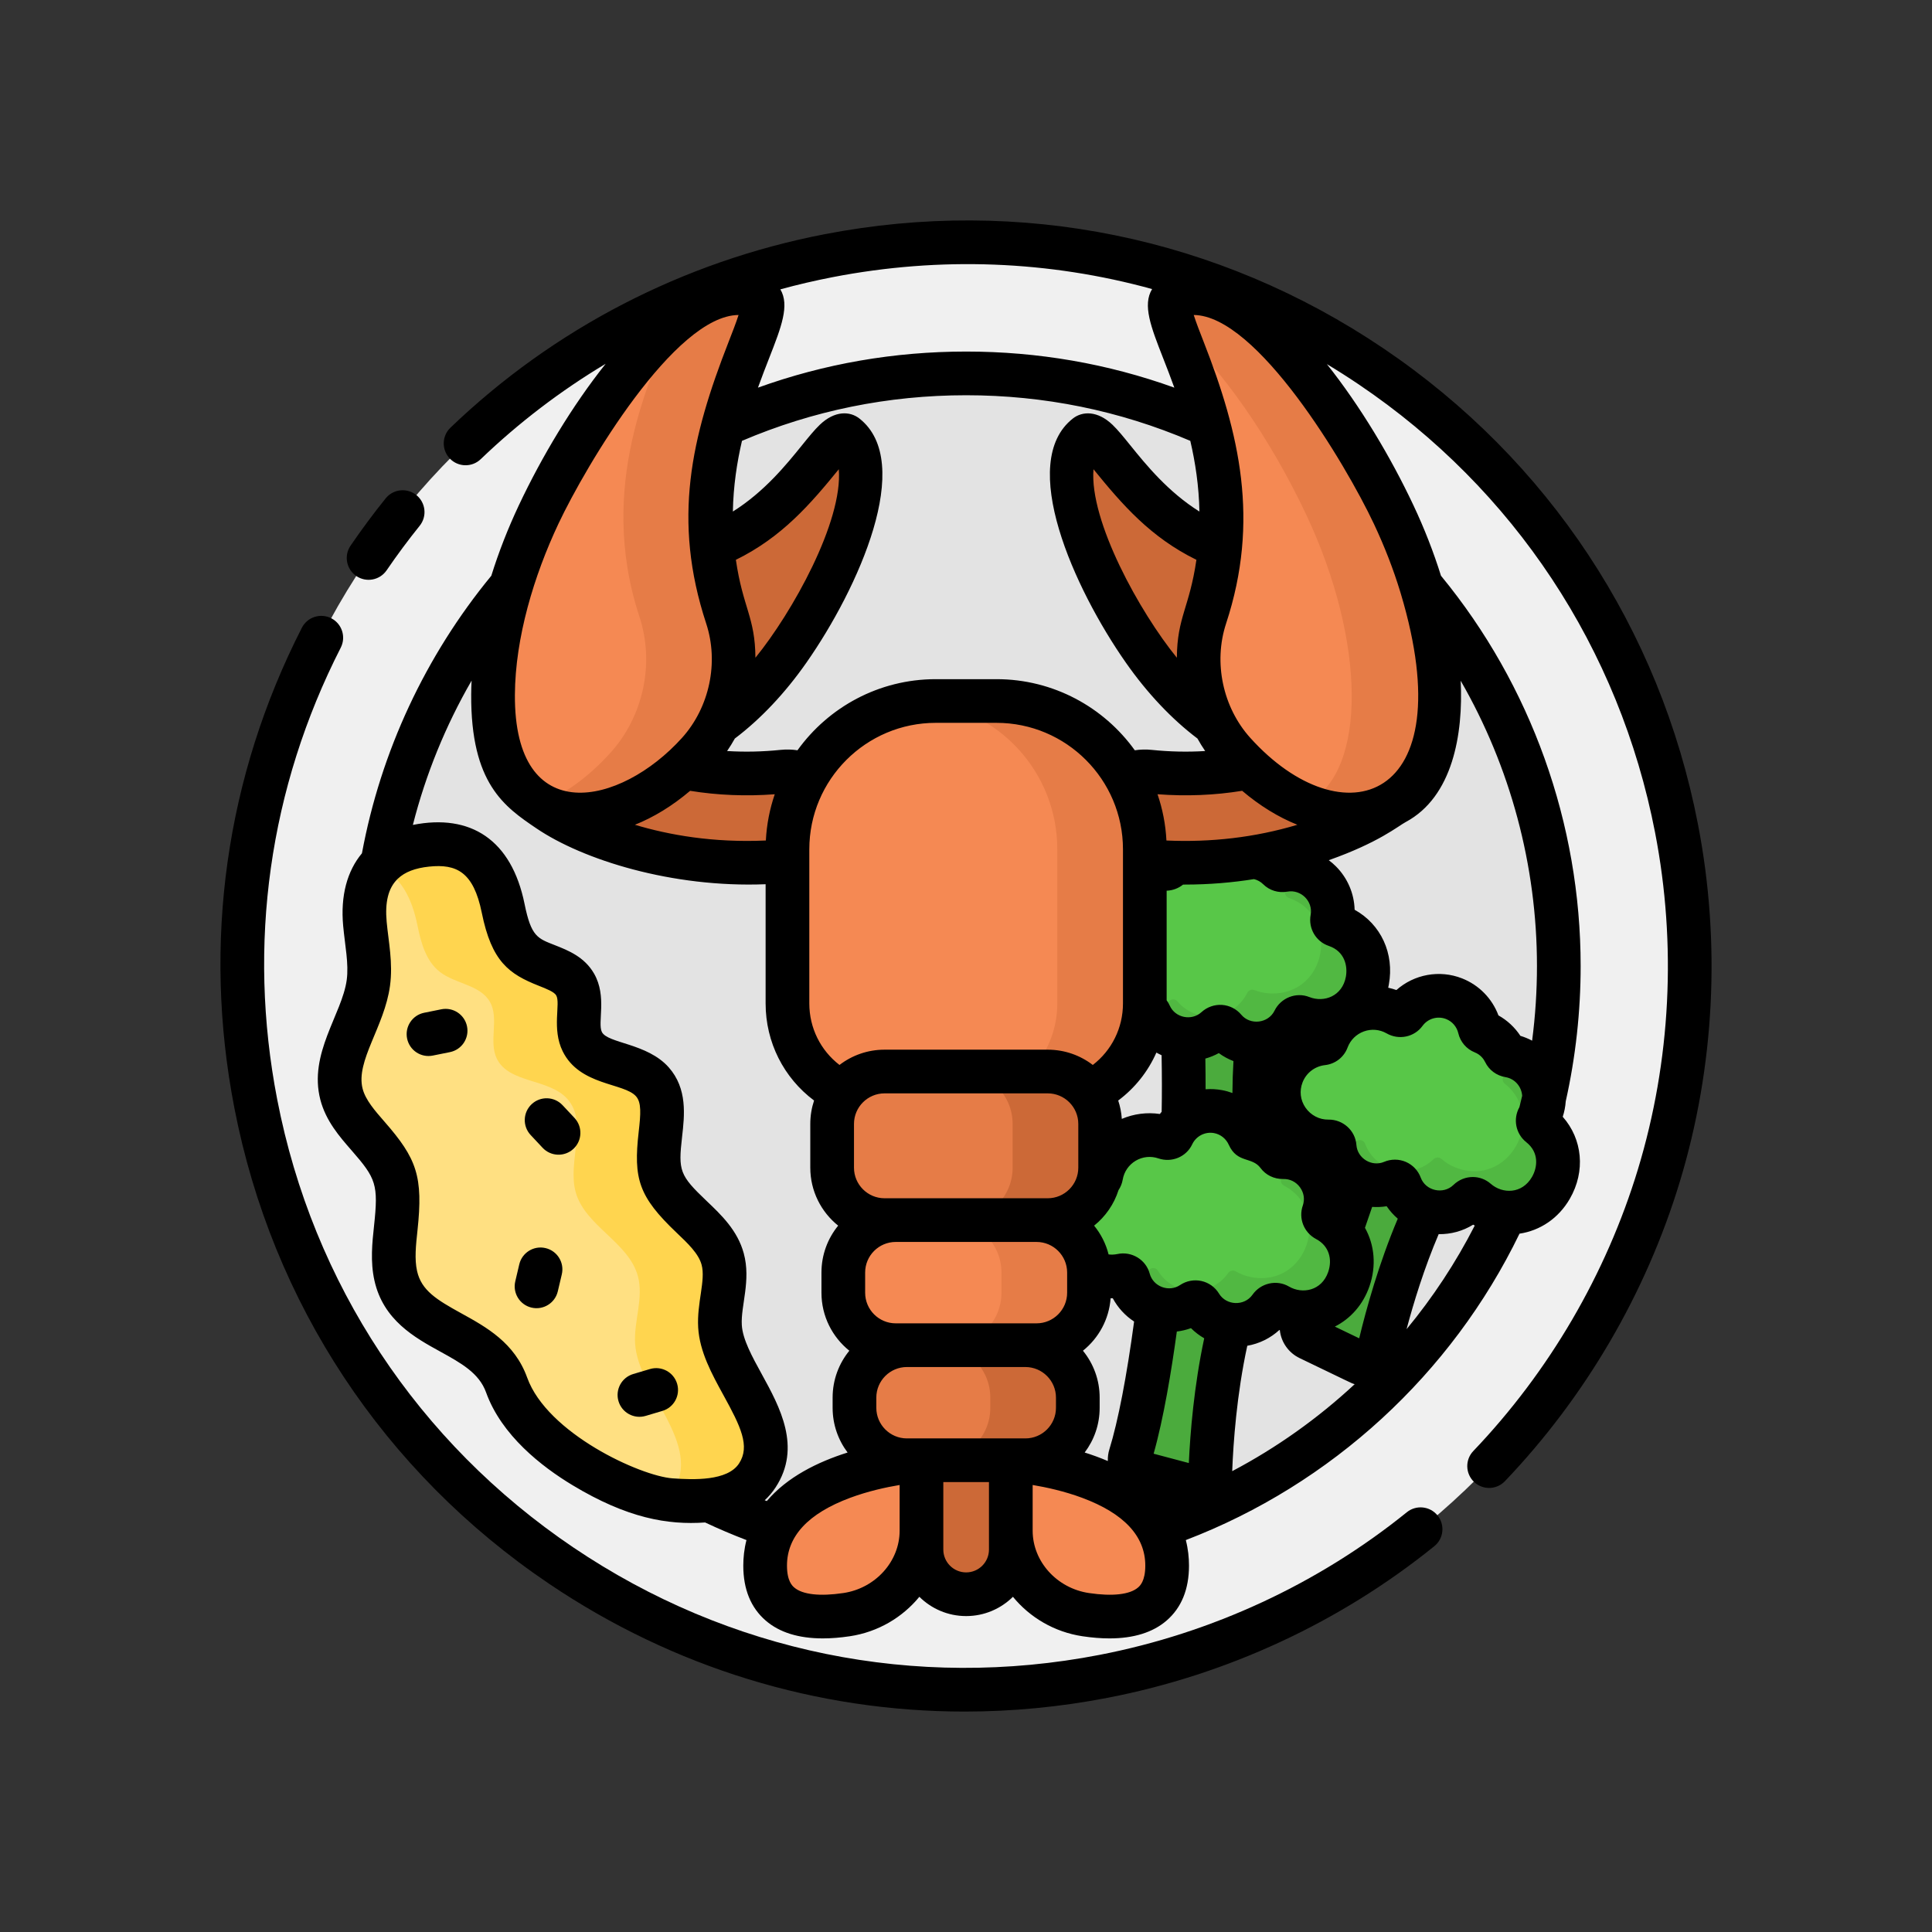 <svg viewBox="0 0 447 447" fill="none" xmlns="http://www.w3.org/2000/svg">
    <rect x="0" y="0" width="447" height="447" fill="#333333" stroke="none"/>
    <g clip-path="url(#clip0_22_1597)">
        <path d="M390.946 223.5C390.946 315.978 315.978 390.946 223.5 390.946C131.022 390.946 56.054 315.978 56.054 223.5C56.054 131.022 131.022 56.054 223.5 56.054C315.978 56.054 390.946 131.022 390.946 223.5Z" fill="#F0F0F0"/>
        <path d="M223.5 360.624C147.715 360.624 86.376 299.295 86.376 223.5C86.376 147.713 147.707 86.376 223.5 86.376C299.285 86.376 360.624 147.705 360.624 223.5C360.624 299.287 299.292 360.624 223.5 360.624Z" fill="#E3E3E3"/>
        <path d="M317.862 261.124C317.862 261.124 309.347 290.643 301.438 305.47C300.619 307.005 301.264 308.913 302.83 309.669L314.469 315.275C316.251 316.133 318.368 315.114 318.804 313.185C320.681 304.897 325.898 284.734 335.068 270.142L317.862 261.124Z" fill="#4BAB3D"/>
        <path d="M355.934 258.599C359.266 252.806 355.762 245.328 349.098 244.225C348.693 244.159 348.327 243.928 348.148 243.557C347.129 241.44 345.371 239.722 343.047 238.79C342.67 238.637 342.386 238.305 342.294 237.908C341.594 234.902 339.483 232.28 336.39 231.067C332.194 229.419 327.551 230.899 325.011 234.373C324.616 234.915 323.866 235.031 323.284 234.699C317.228 231.228 309.468 234.036 307.021 240.593C306.852 241.043 306.436 241.359 305.96 241.411C301.906 241.872 298.234 244.496 296.642 248.558C293.615 256.27 299.558 264.222 307.378 264.095C308.081 264.085 308.705 264.585 308.758 265.285C309.245 271.847 316.149 276.04 322.192 273.466C322.877 273.173 323.677 273.508 323.935 274.208C326.333 280.72 334.797 282.607 339.751 277.798C340.249 277.316 341.03 277.24 341.552 277.698C342.504 278.532 343.61 279.222 344.858 279.712C357.163 284.542 366.052 268.12 356.257 260.326C355.734 259.907 355.599 259.181 355.934 258.599Z" fill="#58C748"/>
        <path d="M356.257 260.326C355.734 259.907 355.599 259.181 355.934 258.599C359.263 252.811 355.768 245.339 349.114 244.23C349.116 245.841 348.716 247.484 347.84 249.01C347.505 249.592 347.64 250.319 348.164 250.737C357.955 258.531 349.069 274.953 336.764 270.12C335.516 269.633 334.411 268.941 333.458 268.109C332.937 267.651 332.155 267.728 331.657 268.209C326.704 273.018 318.239 271.128 315.838 264.616C315.583 263.919 314.783 263.585 314.096 263.877C312.172 264.695 310.161 264.824 308.297 264.414C308.555 264.624 308.731 264.927 308.758 265.285C309.242 271.85 316.146 276.04 322.19 273.466C322.877 273.173 323.674 273.51 323.932 274.208C326.333 280.72 334.798 282.607 339.751 277.801C340.249 277.316 341.028 277.243 341.552 277.698C342.504 278.533 343.61 279.222 344.855 279.712C357.163 284.542 366.052 268.12 356.257 260.326Z" fill="#51B842"/>
        <path d="M273.161 227.714C273.161 227.714 275.045 258.381 272.568 275C272.313 276.719 273.558 278.304 275.287 278.488L288.135 279.864C290.101 280.075 291.754 278.406 291.517 276.443C290.504 268.004 288.656 247.26 292.396 230.436L273.161 227.714Z" fill="#4BAB3D"/>
        <path d="M308.181 212.563C309.376 205.988 303.567 200.119 296.918 201.316C296.515 201.39 296.092 201.295 295.8 201.006C294.128 199.355 291.899 198.323 289.396 198.226C288.988 198.21 288.609 197.992 288.39 197.65C286.721 195.052 283.852 193.291 280.533 193.183C276.027 193.038 272.15 195.991 270.923 200.119C270.734 200.761 270.065 201.121 269.407 201.003C262.537 199.766 256.167 205.012 256.062 212.011C256.054 212.492 255.77 212.929 255.338 213.14C251.674 214.932 249.095 218.636 248.955 222.997C248.692 231.278 256.96 236.774 264.285 234.034C264.943 233.786 265.698 234.047 265.98 234.689C268.641 240.709 276.553 242.343 281.381 237.89C281.928 237.384 282.794 237.432 283.271 238.003C287.716 243.333 296.323 242.272 299.379 236.081C299.685 235.458 300.395 235.126 301.04 235.381C302.217 235.847 303.491 236.126 304.828 236.168C318.041 236.592 320.905 218.138 309.066 214.082C308.431 213.864 308.06 213.224 308.181 212.563Z" fill="#58C748"/>
        <path d="M309.066 214.083C308.431 213.864 308.06 213.224 308.181 212.564C309.374 205.994 303.575 200.127 296.934 201.314C297.479 202.833 297.653 204.515 297.339 206.247C297.218 206.907 297.59 207.547 298.224 207.763C310.063 211.822 307.199 230.273 293.986 229.852C292.646 229.807 291.375 229.528 290.198 229.065C289.554 228.809 288.843 229.141 288.538 229.762C285.482 235.953 276.875 237.016 272.429 231.686C271.952 231.112 271.086 231.065 270.539 231.57C269.002 232.992 267.149 233.787 265.254 234.024C265.57 234.137 265.835 234.363 265.98 234.69C268.641 240.709 276.553 242.344 281.381 237.89C281.928 237.385 282.794 237.432 283.271 238.003C287.716 243.333 296.323 242.273 299.379 236.082C299.685 235.461 300.395 235.126 301.04 235.382C302.217 235.848 303.491 236.127 304.828 236.169C318.041 236.59 320.905 218.139 309.066 214.083Z" fill="#51B842"/>
        <path d="M269.252 290.206C269.252 290.206 266.443 320.799 261.463 336.848C260.948 338.508 261.937 340.264 263.619 340.709L276.106 344.028C278.02 344.536 279.907 343.138 279.973 341.162C280.254 332.668 281.586 311.884 287.848 295.826L269.252 290.206Z" fill="#4BAB3D"/>
        <path d="M306.17 280.568C308.352 274.248 303.507 267.562 296.755 267.736C296.342 267.746 295.939 267.586 295.694 267.257C294.294 265.37 292.246 264.011 289.788 263.535C289.388 263.456 289.046 263.182 288.88 262.811C287.627 259.989 285.06 257.81 281.797 257.199C277.367 256.37 273.084 258.697 271.242 262.59C270.957 263.195 270.242 263.451 269.61 263.232C263.008 260.963 255.915 265.18 254.743 272.082C254.662 272.555 254.314 272.942 253.856 273.087C249.961 274.3 246.85 277.567 246.047 281.857C244.523 289.998 251.859 296.692 259.516 295.097C260.203 294.955 260.911 295.329 261.092 296.005C262.806 302.359 270.373 305.181 275.824 301.514C276.443 301.098 277.29 301.277 277.675 301.914C281.257 307.86 289.927 308.121 293.889 302.467C294.286 301.898 295.039 301.68 295.636 302.03C296.729 302.67 297.945 303.138 299.261 303.386C312.256 305.815 317.896 288.014 306.812 282.199C306.22 281.889 305.952 281.202 306.17 280.568Z" fill="#58C748"/>
        <path d="M306.812 282.199C306.22 281.888 305.952 281.201 306.17 280.567C308.352 274.253 303.512 267.572 296.768 267.735C297.074 269.317 296.992 271.004 296.416 272.671C296.197 273.305 296.466 273.992 297.06 274.303C308.142 280.117 302.501 297.918 289.506 295.489C288.19 295.241 286.974 294.773 285.882 294.133C285.284 293.783 284.531 294.001 284.134 294.57C280.173 300.224 271.502 299.961 267.923 294.017C267.538 293.38 266.688 293.201 266.072 293.617C264.335 294.783 262.382 295.289 260.474 295.236C260.768 295.394 260.997 295.66 261.09 296.005C262.803 302.359 270.373 305.178 275.824 301.514C276.44 301.098 277.29 301.277 277.675 301.914C281.257 307.857 289.925 308.12 293.886 302.466C294.283 301.898 295.036 301.679 295.634 302.03C296.726 302.669 297.942 303.138 299.261 303.385C312.256 305.815 317.896 288.013 306.812 282.199Z" fill="#51B842"/>
        <path d="M195.678 100.784C191.496 98.931 181.944 125.2 154.743 129.037C147.173 130.106 140.869 135.799 138.356 143.364C134.128 156.075 136.905 166.745 143.286 171.741C151.919 178.498 169.433 168.948 182.405 150.41C195.378 131.875 204.312 107.541 195.678 100.784Z" fill="#CC6937"/>
        <path d="M251.322 100.784C255.504 98.931 265.054 125.2 292.257 129.037C299.827 130.106 306.131 135.799 308.644 143.364C312.872 156.075 310.095 166.745 303.714 171.741C295.081 178.498 277.567 168.948 264.596 150.41C251.622 131.872 242.688 107.541 251.322 100.784Z" fill="#CC6937"/>
        <path d="M192.375 190.398C191.67 194.925 187.99 198.586 183.215 199.079C149.511 202.54 127.806 188.076 126.895 187.458C122.181 184.247 120.947 177.827 124.168 173.102C127.369 168.398 133.76 167.167 138.477 170.336C139.306 170.878 155.383 181.159 181.107 178.516C186.784 177.935 191.856 182.065 192.441 187.742C192.536 188.648 192.504 189.537 192.375 190.398Z" fill="#CC6937"/>
        <path d="M254.625 190.398C255.331 194.925 259.01 198.586 263.785 199.079C297.492 202.54 319.194 188.076 320.105 187.458C324.819 184.247 326.054 177.827 322.832 173.102C319.631 168.398 313.24 167.167 308.523 170.336C307.694 170.878 291.617 181.159 265.893 178.516C260.216 177.935 255.144 182.065 254.559 187.742C254.465 188.648 254.496 189.537 254.625 190.398Z" fill="#CC6937"/>
        <path d="M175.732 68.996C180.654 73.468 155.225 103.35 168.157 142.672C171.755 153.616 168.975 165.824 161.5 174.113C148.937 188.037 134.315 191.159 124.192 185.739C110.494 178.406 110.681 148.523 124.608 118.991C138.532 89.461 162.034 61.663 175.732 68.996Z" fill="#F58953"/>
        <path d="M175.732 68.996C170.06 65.959 162.706 68.952 155.046 75.593C151.014 87.253 137.89 112.108 147.942 142.673C151.54 153.617 148.76 165.825 141.285 174.113C136.018 179.949 130.391 183.881 124.887 186.087C134.976 191.009 149.221 187.722 161.5 174.113C168.975 165.825 171.755 153.617 168.157 142.673C155.225 103.348 180.654 73.468 175.732 68.996Z" fill="#E67C47"/>
        <path d="M271.268 68.996C266.343 73.468 291.775 103.35 278.843 142.672C275.245 153.616 278.025 165.824 285.5 174.113C298.063 188.037 312.685 191.159 322.808 185.739C336.506 178.406 336.319 148.523 322.392 118.991C308.466 89.461 284.966 61.663 271.268 68.996Z" fill="#F58953"/>
        <path d="M322.392 118.991C308.465 89.461 284.966 61.663 271.268 68.996C270.173 69.991 270.584 72.252 271.739 75.592C282.573 84.989 294.018 101.69 302.177 118.991C316.104 148.521 316.288 178.406 302.593 185.739C302.364 185.86 302.132 185.973 301.898 186.087C309.529 189.145 316.928 188.887 322.808 185.739C336.503 178.406 336.319 148.521 322.392 118.991Z" fill="#E67C47"/>
        <path d="M241.812 255.191H205.186C192.47 255.191 182.162 244.881 182.162 232.165V196.491C182.162 177.54 197.524 162.179 216.472 162.179H230.525C249.477 162.179 264.838 177.54 264.838 196.491V232.165C264.838 244.881 254.53 255.191 241.812 255.191Z" fill="#F58953"/>
        <path d="M230.525 162.179H216.472C215.435 162.179 214.409 162.231 213.393 162.323C230.896 163.882 244.623 178.58 244.623 196.491V232.165C244.623 244.881 234.313 255.191 221.597 255.191H241.812C254.528 255.191 264.838 244.881 264.838 232.165V196.491C264.838 177.54 249.477 162.179 230.525 162.179Z" fill="#E67C47"/>
        <path d="M239.79 311.24H207.21C200.511 311.24 195.081 305.81 195.081 299.111V294.429C195.081 287.73 200.511 282.3 207.21 282.3H239.79C246.489 282.3 251.919 287.73 251.919 294.429V299.111C251.919 305.81 246.489 311.24 239.79 311.24Z" fill="#F58953"/>
        <path d="M239.79 282.3H219.575C226.274 282.3 231.704 287.73 231.704 294.429V299.111C231.704 305.81 226.274 311.24 219.575 311.24H239.79C246.489 311.24 251.919 305.81 251.919 299.111V294.429C251.919 287.73 246.489 282.3 239.79 282.3Z" fill="#E67C47"/>
        <path d="M237.208 337.866H209.792C203.096 337.866 197.663 332.436 197.663 325.737V323.368C197.663 316.669 203.096 311.239 209.792 311.239H237.208C243.907 311.239 249.337 316.669 249.337 323.368V325.737C249.337 332.436 243.907 337.866 237.208 337.866Z" fill="#E67C47"/>
        <path d="M237.208 311.239H216.993C223.692 311.239 229.122 316.669 229.122 323.368V325.737C229.122 332.436 223.692 337.866 216.993 337.866H237.208C243.907 337.866 249.337 332.436 249.337 325.737V323.368C249.337 316.669 243.907 311.239 237.208 311.239Z" fill="#CC6937"/>
        <path d="M223.5 368.87C217.794 368.87 213.166 364.243 213.166 358.536V337.866H233.834V358.536C233.834 364.243 229.207 368.87 223.5 368.87Z" fill="#CC6937"/>
        <path d="M213.166 337.866C213.166 337.866 176.995 340.104 176.995 362.253C176.995 373.637 186.55 374.977 195.839 373.592C205.867 372.097 213.166 363.766 213.166 354.172V337.866Z" fill="#F58953"/>
        <path d="M233.834 337.866C233.834 337.866 270.005 340.104 270.005 362.253C270.005 373.637 260.45 374.977 251.161 373.592C241.13 372.097 233.834 363.766 233.834 354.172V337.866Z" fill="#F58953"/>
        <path d="M242.375 282.3H204.625C197.926 282.3 192.496 276.87 192.496 270.171V260.045C192.496 253.346 197.926 247.916 204.625 247.916H242.375C249.074 247.916 254.504 253.346 254.504 260.045V270.171C254.504 276.87 249.074 282.3 242.375 282.3Z" fill="#E67C47"/>
        <path d="M242.375 247.916H222.16C228.859 247.916 234.289 253.346 234.289 260.045V270.171C234.289 276.87 228.859 282.3 222.16 282.3H242.375C249.074 282.3 254.504 276.87 254.504 270.171V260.045C254.504 253.346 249.074 247.916 242.375 247.916Z" fill="#CC6937"/>
        <path d="M84.236 213.782C84.652 218.343 85.647 222.921 85.02 227.461C83.796 236.342 76.49 244.554 78.735 253.222C80.577 260.331 88.253 264.593 90.79 271.484C93.546 278.967 89.574 287.44 91.311 295.22C94.325 308.707 112.397 307.475 117.09 320.476C122.621 335.803 146.568 346.436 155.293 347.055C162.603 347.574 171.384 347.413 175.398 341.32C182.723 330.199 167.406 318.159 166.756 306.817C166.456 301.606 168.767 296.292 167.401 291.256C165.266 283.397 155.22 279.696 153.019 271.857C151.016 264.727 156.022 255.82 151.09 250.269C146.849 245.499 137.624 246.697 134.789 240.993C132.783 236.955 135.4 231.662 133.141 227.758C130.872 223.845 125.203 223.666 121.607 220.889C118.385 218.399 117.222 214.148 116.417 210.173C114.424 200.342 109.518 194.372 98.681 195.502C87.916 196.626 83.291 203.411 84.236 213.782Z" fill="#FFE082"/>
        <path d="M166.756 306.817C166.456 301.606 168.77 296.292 167.401 291.254C165.267 283.397 155.22 279.696 153.019 271.857C151.016 264.727 156.022 255.82 151.09 250.269C146.852 245.499 137.624 246.697 134.792 240.993C132.783 236.955 135.402 231.662 133.141 227.758C130.872 223.842 125.203 223.663 121.61 220.889C118.385 218.399 117.222 214.148 116.417 210.173C114.427 200.342 109.52 194.372 98.684 195.502C93.686 196.023 90.014 197.765 87.605 200.518C92.564 202.629 95.252 207.512 96.599 214.169C97.405 218.143 98.568 222.394 101.792 224.884C105.385 227.658 111.055 227.837 113.324 231.754C115.585 235.658 112.969 240.951 114.974 244.988C117.806 250.692 127.035 249.495 131.275 254.264C136.205 259.813 131.199 268.722 133.202 275.853C135.405 283.691 145.449 287.392 147.584 295.249C148.953 300.287 146.641 305.601 146.939 310.813C147.592 322.152 162.908 334.192 155.583 345.315C155.188 345.913 154.746 346.452 154.267 346.942C154.625 346.992 154.972 347.031 155.293 347.052C162.603 347.571 171.384 347.41 175.398 341.32C182.723 330.196 167.406 318.157 166.756 306.817Z" fill="#FFD54F"/>
        <path d="M102.103 233.518L98.139 234.318C95.404 234.869 93.633 237.535 94.186 240.27C94.733 242.986 97.381 244.779 100.137 244.223L104.101 243.426C106.836 242.873 108.607 240.209 108.054 237.472C107.504 234.737 104.838 232.968 102.103 233.518Z" fill="black"/>
        <path d="M126.221 288.767C123.502 288.127 120.783 289.809 120.144 292.525L119.217 296.46C118.578 299.177 120.26 301.898 122.979 302.538C125.677 303.172 128.411 301.509 129.056 298.777L129.983 294.842C130.622 292.125 128.938 289.406 126.221 288.767Z" fill="black"/>
        <path d="M130.154 255.702C128.245 253.665 125.047 253.562 123.01 255.468C120.973 257.376 120.87 260.574 122.779 262.611L125.542 265.562C127.443 267.591 130.641 267.707 132.686 265.794C134.721 263.885 134.826 260.687 132.918 258.653L130.154 255.702Z" fill="black"/>
        <path d="M150.376 316.751L146.502 317.904C143.828 318.699 142.304 321.512 143.099 324.187C143.894 326.861 146.707 328.388 149.384 327.59L153.259 326.437C155.936 325.642 157.457 322.829 156.662 320.152C155.867 317.477 153.053 315.953 150.376 316.751Z" fill="black"/>
        <path d="M82.433 133.27C84.741 134.844 87.884 134.247 89.456 131.946C91.856 128.43 94.428 124.966 97.099 121.649C98.85 119.475 98.505 116.293 96.331 114.543C94.154 112.795 90.974 113.137 89.224 115.311C86.389 118.836 83.66 122.513 81.109 126.248C79.535 128.551 80.127 131.696 82.433 133.27Z" fill="black"/>
        <path d="M325.498 349.877C305.023 366.425 280.444 377.835 254.417 382.878C211.84 391.128 168.602 382.305 132.662 358.034C96.723 333.763 72.386 296.952 64.137 254.38C57.183 218.483 62.266 182.333 78.84 149.842C80.106 147.354 79.119 144.312 76.635 143.043C74.147 141.774 71.104 142.764 69.836 145.249C52.229 179.769 46.828 218.172 54.217 256.304C62.979 301.524 88.829 340.627 127.006 366.409C155.851 385.89 189.122 396 223.174 396C234.187 396 245.286 394.941 256.339 392.802C283.984 387.445 310.095 375.319 331.852 357.736C334.024 355.983 334.361 352.801 332.605 350.632C330.849 348.458 327.67 348.124 325.498 349.877Z" fill="black"/>
        <path d="M392.849 190.696C384.087 145.476 358.237 106.373 320.06 80.591C281.886 54.812 235.953 45.439 190.727 54.201C158.047 60.531 128.135 76.006 104.222 98.947C102.208 100.879 102.143 104.077 104.075 106.091C106.007 108.105 109.207 108.17 111.221 106.238C120.049 97.768 129.746 90.38 140.13 84.168C132.391 93.883 125.337 105.683 120.07 116.849C117.517 122.266 115.372 127.764 113.674 133.21C98.423 151.743 88.1 173.895 83.741 197.424C80.312 201.53 78.759 207.252 79.396 214.198C79.814 218.749 80.728 222.987 80.22 226.735C79.146 234.637 71.349 243.744 74.116 254.431C75.387 259.342 78.559 262.977 81.359 266.183C87.029 272.674 87.571 274.053 86.539 283.626C86.124 287.496 85.65 291.883 86.632 296.274C88.679 305.455 95.978 309.477 101.845 312.706C106.675 315.367 110.847 317.665 112.466 322.166C116.038 332.089 125.298 339.304 132.436 343.607C145.152 351.275 154.478 352.854 163.143 352.249C166.262 353.718 169.462 355.078 172.708 356.321C172.176 358.39 171.973 360.39 171.973 362.235C171.973 367.707 173.721 371.985 177.169 374.956C180.346 377.694 184.771 379.07 190.372 379.07C192.315 379.07 194.397 378.904 196.618 378.573C203.138 377.599 208.808 374.209 212.708 369.445C215.491 372.2 219.315 373.906 223.534 373.906C227.751 373.906 231.578 372.2 234.36 369.445C238.259 374.209 243.931 377.599 250.448 378.573C252.669 378.904 254.754 379.07 256.697 379.07C262.295 379.07 266.722 377.694 269.899 374.956C273.345 371.985 275.093 367.707 275.093 362.235C275.093 360.39 274.893 358.39 274.358 356.321C308.008 343.444 335.821 317.936 351.564 285.429C356.31 284.727 360.587 281.897 363.206 277.354C366.883 270.981 366.136 263.551 361.564 258.384C361.945 257.221 362.177 256.018 362.259 254.804C364.549 244.576 365.709 234.047 365.709 223.5C365.709 190.567 354.241 158.547 333.395 133.21C331.694 127.764 329.552 122.266 326.996 116.849C321.745 105.712 314.712 93.944 306.997 84.244C309.497 85.747 311.969 87.321 314.404 88.966C350.343 113.235 374.68 150.048 382.929 192.62C387.946 218.512 386.577 245.447 378.97 270.513C371.603 294.787 358.432 317.333 340.875 335.719C338.948 337.738 339.022 340.936 341.041 342.863C342.02 343.797 343.276 344.26 344.531 344.26C345.863 344.26 347.192 343.736 348.187 342.697C366.828 323.172 380.82 299.227 388.643 273.448C396.724 246.816 398.179 218.202 392.849 190.696ZM170.878 72.879C170.323 74.629 169.375 77.053 168.559 79.141C159.918 101.235 155.486 120.228 163.39 144.26C166.356 153.277 164.153 163.669 157.781 170.731C143.501 186.558 118.936 191.915 119.13 160.729C119.212 147.534 123.531 133.207 129.212 121.16C135.534 107.757 156.109 72.966 170.878 72.879ZM292.262 204.586C293.71 206.028 295.802 206.668 297.85 206.294C301.006 205.723 303.809 208.531 303.241 211.653C302.662 214.812 304.449 217.846 307.463 218.862C311.095 220.107 311.848 223.479 311.39 225.988C310.566 230.481 306.347 232.026 302.946 230.686C299.885 229.462 296.342 230.857 294.878 233.845C293.431 236.779 289.269 237.266 287.182 234.763C286.079 233.445 284.46 232.618 282.739 232.502C281.007 232.389 279.283 232.987 277.988 234.171C275.709 236.271 271.892 235.498 270.639 232.663C270.444 232.221 270.205 231.81 269.923 231.434V206.078C271.337 206.028 272.666 205.52 273.727 204.662H274.079C279.862 204.662 285.229 204.18 290.13 203.399C290.938 203.593 291.67 204.001 292.262 204.586ZM320.829 279.083C321.555 280.157 322.421 281.123 323.398 281.963C319.007 292.36 316.096 302.891 314.475 309.642L308.839 306.929C312.477 305.091 315.372 301.856 316.841 297.619C318.491 292.865 318.015 288.014 315.807 284.076C316.357 282.51 316.915 280.894 317.473 279.236C318.591 279.312 319.718 279.262 320.829 279.083ZM340.836 283.347C340.959 283.418 341.083 283.487 341.209 283.555C336.819 292.139 331.515 300.175 325.432 307.534C327.08 301.338 329.528 293.357 332.86 285.54C335.687 285.587 338.451 284.827 340.836 283.347ZM209.826 332.8C205.925 332.8 202.751 329.628 202.751 325.727V323.358C202.751 319.458 205.925 316.283 209.826 316.283H237.24C241.141 316.283 244.315 319.458 244.315 323.358V325.727C244.315 329.628 241.143 332.8 237.24 332.8H209.826ZM174.779 152.177C174.719 142.794 171.873 140.627 170.257 129.522C180.894 124.305 187.498 116.643 194.07 108.565C195.047 120.67 183.281 141.751 174.779 152.177ZM159.671 182.968C166.035 183.997 172.602 184.266 179.254 183.763C178.093 187.148 177.382 190.738 177.193 194.465C164.988 195.021 154.722 193.173 146.894 190.825C151.256 189.082 155.578 186.445 159.671 182.968ZM187.248 196.497C187.248 180.365 200.374 167.241 216.504 167.241H230.562C246.695 167.241 259.818 180.365 259.818 196.497V232.165C259.818 237.835 257.21 243.031 252.835 246.395C249.943 244.178 246.326 242.86 242.407 242.86H204.659C200.74 242.86 197.123 244.178 194.231 246.395C189.856 243.031 187.248 237.835 187.248 232.165C187.248 232.031 187.248 194.568 187.248 196.497ZM289.783 299.559C287.906 302.233 283.726 302.096 282.031 299.285C281.136 297.808 279.652 296.75 277.962 296.379C276.269 296.005 274.472 296.347 273.034 297.313C270.465 299.043 266.817 297.698 266.004 294.679C265.125 291.423 261.821 289.433 258.523 290.143C257.784 290.299 257.099 290.307 256.489 290.228C255.868 287.753 254.707 285.492 253.141 283.574C255.757 281.473 257.75 278.625 258.787 275.359C259.274 274.627 259.608 273.798 259.76 272.919C260.071 271.095 261.163 269.505 262.758 268.557C264.351 267.612 266.262 267.412 268.015 268.015C271.116 269.071 274.485 267.652 275.84 264.749C276.74 262.851 278.817 261.772 280.899 262.161C282.4 262.443 283.671 263.451 284.313 264.896C286.266 269.197 289.659 267.562 291.651 270.244C292.846 271.868 294.792 272.821 296.916 272.782C298.442 272.74 299.848 273.437 300.764 274.69C301.68 275.94 301.922 277.478 301.435 278.886C300.382 281.886 301.656 285.153 304.499 286.672C307.492 288.24 308.318 291.354 307.294 294.307C305.783 298.658 301.322 299.466 298.237 297.669C295.413 296 291.699 296.826 289.783 299.559ZM266.912 336.338C269.231 328.102 271.031 317.199 272.279 308.071C273.392 307.937 274.493 307.676 275.551 307.289C276.467 308.208 277.496 308.995 278.615 309.634C276.251 320.679 275.374 331.565 275.056 338.499L266.912 336.338ZM207.241 306.176C203.341 306.176 200.166 303.004 200.166 299.103V294.421C200.166 290.52 203.341 287.345 207.241 287.345H239.825C243.725 287.345 246.9 290.52 246.9 294.421V299.103C246.9 303.004 243.725 306.176 239.825 306.176H207.241ZM204.659 277.238C200.758 277.238 197.584 274.066 197.584 270.166V260.04C197.584 256.139 200.756 252.967 204.659 252.967H242.407C246.308 252.967 249.482 256.139 249.482 260.04V270.166C249.482 274.061 246.313 277.238 242.407 277.238H204.659ZM267.549 243.531C267.939 243.752 268.341 243.957 268.755 244.144C268.844 248.861 268.849 253.241 268.77 257.223C268.628 257.392 268.489 257.563 268.352 257.739C265.375 257.3 262.332 257.689 259.55 258.876C259.453 257.402 259.166 255.976 258.716 254.625C262.606 251.717 265.628 247.892 267.549 243.531ZM285.142 252.886C284.374 252.601 283.579 252.38 282.76 252.227C281.476 251.988 280.191 251.922 278.933 252.017C278.938 249.745 278.92 247.379 278.878 244.921C279.96 244.618 281.004 244.194 281.989 243.652C283.036 244.421 284.174 245.042 285.379 245.502C285.24 247.884 285.161 250.348 285.142 252.886ZM250.556 312.511C254.175 309.608 256.599 305.273 256.96 300.372C257.126 300.375 257.294 300.375 257.46 300.375C258.621 302.546 260.321 304.402 262.393 305.76C260.69 318.447 258.676 328.862 256.673 335.329C256.399 336.209 256.281 337.125 256.315 338.035C254.533 337.275 252.741 336.624 250.956 336.064C253.133 333.184 254.423 329.604 254.423 325.727V323.358C254.423 319.247 252.972 315.47 250.556 312.511ZM288.58 311.366C291.365 310.879 293.936 309.613 296 307.713C296.037 307.726 296.073 307.739 296.11 307.752C296.41 310.59 298.19 313.019 300.669 314.212C312.89 320.063 312.414 319.942 313.425 320.258C304.923 328.154 295.397 334.937 285.09 340.378C285.342 333.869 286.129 322.629 288.58 311.366ZM269.873 194.465C269.684 190.738 268.973 187.148 267.812 183.76C274.466 184.263 281.033 183.997 287.395 182.965C291.488 186.442 295.808 189.08 300.169 190.825C290.359 193.768 280.081 194.928 269.873 194.465ZM272.287 152.177C263.738 141.691 252.027 120.57 252.996 108.565C259.703 116.817 266.22 124.329 276.809 129.522C275.195 140.619 272.347 142.794 272.287 152.177ZM277.504 118.354C270.207 113.772 265.151 107.518 261.537 103.054C259.984 101.132 258.642 99.471 257.384 98.268C253.943 94.981 250.422 95.112 248.24 96.818C235.305 106.947 248.479 136.155 260.487 153.314C265.409 160.353 271.118 166.399 277.051 170.871C277.601 171.86 278.196 172.826 278.838 173.763C274.769 174.016 270.623 173.927 266.436 173.495C265.138 173.363 263.832 173.398 262.556 173.592C255.404 163.635 243.728 157.136 230.56 157.136H216.504C203.338 157.136 191.662 163.635 184.51 173.59C183.231 173.395 181.925 173.361 180.625 173.495C176.44 173.927 172.294 174.016 168.228 173.763C168.87 172.826 169.465 171.86 170.015 170.871C175.948 166.401 181.657 160.353 186.576 153.317C198.587 136.155 211.761 106.947 198.826 96.821C196.639 95.107 193.136 94.97 189.682 98.271C188.424 99.471 187.082 101.132 185.529 103.054C181.915 107.52 176.856 113.772 169.56 118.354C169.67 112.492 170.499 107.01 171.668 101.998C188.069 94.997 205.504 91.446 223.532 91.446C241.559 91.446 258.995 94.994 275.395 101.998C276.564 107.007 277.396 112.49 277.504 118.354ZM121.976 318.744C119.065 310.653 112.508 307.042 106.723 303.854C101.037 300.722 97.502 298.574 96.494 294.071C95.878 291.307 96.223 288.104 96.589 284.708C97.939 272.169 96.436 268.078 88.971 259.534C86.71 256.944 84.57 254.496 83.899 251.898C82.241 245.487 88.948 237.551 90.232 228.096C90.959 222.769 89.879 217.831 89.461 213.274C89.045 208.742 89.824 205.512 91.93 203.417C91.967 203.383 92.004 203.346 92.038 203.312C93.67 201.748 96.07 200.838 99.289 200.503C105.622 199.848 109.549 201.719 111.466 211.171C113.758 222.492 117.735 225.351 124.7 228.093C126.429 228.778 128.219 229.483 128.688 230.296C129.754 232.142 127.603 238.014 130.193 243.247C134.147 251.238 144.373 250.501 147.152 253.646C148.437 255.099 148.242 257.721 147.771 261.864C146.528 272.734 147.744 276.841 156.554 285.219C159.163 287.698 161.629 290.043 162.327 292.623C163.306 296.232 161.203 301.435 161.537 307.155C161.863 312.738 164.688 317.884 167.42 322.861C171.342 330.007 173.613 334.59 170.986 338.601C168.317 342.681 160.474 342.391 155.601 342.039C148.126 341.494 126.614 331.623 121.976 318.744ZM176.927 347.113C177.854 346.261 178.701 345.274 179.446 344.134C185.526 334.84 180.399 325.501 176.282 317.999C173.987 313.822 171.821 309.874 171.629 306.565C171.368 302.104 173.792 296.279 172.081 289.978C170.644 284.669 166.859 281.07 163.519 277.893C157.197 271.882 156.915 270.879 157.812 263.009C158.378 258.052 159.081 251.883 154.725 246.953C149.758 241.333 140.569 241.428 139.251 238.764C138.198 236.637 140.496 230.541 137.442 225.248C135.21 221.376 131.438 219.889 128.406 218.691C124.392 217.109 122.908 216.754 121.37 209.163C118.354 194.276 108.881 188.201 95.523 190.859C98.497 179.159 103.08 167.917 109.113 157.47C109.057 158.55 109.028 159.613 109.02 160.666C108.891 181.336 116.767 186.685 124.087 191.641C134.831 198.935 155.491 205.441 177.138 204.58V232.165C177.138 241.154 181.333 249.38 188.348 254.625C187.782 256.328 187.474 258.15 187.474 260.04V270.166C187.474 275.582 189.996 280.42 193.925 283.574C191.509 286.532 190.059 290.309 190.059 294.421V299.103C190.059 304.52 192.578 309.361 196.508 312.511C194.091 315.47 192.641 319.247 192.641 323.358V325.727C192.641 329.604 193.933 333.184 196.107 336.064C189.19 338.246 182.115 341.728 177.414 347.295C177.253 347.235 177.09 347.174 176.927 347.113ZM195.128 368.576C189.696 369.387 185.663 368.934 183.768 367.299C183.349 366.941 182.081 365.849 182.081 362.235C182.081 355.434 186.992 350.156 196.681 346.548C200.798 345.016 204.98 344.102 208.144 343.576V354.157C208.144 361.272 202.548 367.47 195.128 368.576ZM228.814 358.521C228.814 361.432 226.445 363.801 223.534 363.801C220.621 363.801 218.252 361.432 218.252 358.521V342.907H228.814V358.521ZM263.298 367.299C261.403 368.934 257.37 369.387 251.938 368.576C244.518 367.47 238.922 361.272 238.922 354.157V343.576C242.086 344.105 246.268 345.016 250.385 346.548C260.071 350.156 264.983 355.434 264.983 362.235C264.985 365.849 263.717 366.941 263.298 367.299ZM354.452 272.305C352.146 276.298 347.611 276.251 344.91 273.89C343.713 272.84 342.236 272.321 340.757 272.321C339.143 272.321 337.527 272.94 336.264 274.166C333.932 276.43 329.841 275.535 328.707 272.455C328.109 270.834 326.854 269.51 325.264 268.823C323.666 268.136 321.837 268.131 320.242 268.813C317.391 270.026 314.059 268.023 313.827 264.909C313.582 261.564 310.713 258.979 307.329 259.039C305.246 259.063 303.275 258.039 302.051 256.276C300.843 254.533 300.595 252.391 301.377 250.403C302.235 248.219 304.22 246.697 306.563 246.432C308.95 246.163 310.95 244.6 311.787 242.36C312.435 240.625 313.809 239.267 315.557 238.635C317.299 238.006 319.21 238.169 320.805 239.083C323.64 240.709 327.217 239.964 329.123 237.356C330.37 235.65 332.613 234.997 334.576 235.771C335.998 236.329 337.053 237.556 337.403 239.056C337.872 241.062 339.291 242.715 341.196 243.478C342.565 244.028 343.273 245.018 343.626 245.747C344.507 247.576 346.258 248.871 348.306 249.211C350.561 249.585 352.049 251.49 352.18 253.536C351.993 254.341 351.785 255.194 351.541 256.157C350.006 258.908 350.672 262.311 353.144 264.277C356.147 266.667 355.726 270.097 354.452 272.305ZM355.602 223.5C355.602 229.283 355.226 235.061 354.481 240.778C353.62 240.317 352.712 239.941 351.767 239.659C350.477 237.698 348.74 236.077 346.692 234.929C345.234 231.031 342.189 227.901 338.269 226.364C333.031 224.306 327.167 225.438 323.082 229.062C322.458 228.844 321.824 228.665 321.184 228.525C321.237 228.288 321.287 228.051 321.329 227.809C322.655 220.576 319.463 213.832 313.414 210.487C313.317 206.765 311.798 203.162 309.097 200.456C308.574 199.932 308.018 199.453 307.434 199.021C319.047 194.913 323.435 191.157 325.224 190.198C336.111 184.368 338.567 169.857 337.953 157.499C349.435 177.433 355.602 200.222 355.602 223.5ZM323.943 136.834C323.99 137.029 324.048 137.219 324.116 137.408C338.659 185.945 310.574 194.326 289.285 170.731C282.913 163.669 280.71 153.277 283.676 144.26C291.512 120.441 286.785 100.3 278.509 79.143C277.691 77.053 276.743 74.629 276.188 72.879C290.833 72.966 311.332 107.331 317.854 121.16C320.384 126.524 322.4 131.786 323.943 136.834ZM269.094 82.823C269.902 84.889 270.8 87.184 271.7 89.688C256.307 84.144 240.151 81.338 223.534 81.338C206.915 81.338 190.759 84.144 175.366 89.688C176.266 87.184 177.164 84.889 177.972 82.823C180.762 75.687 182.736 70.639 180.549 66.946C184.531 65.856 188.566 64.914 192.649 64.122C217.591 59.289 242.765 60.316 266.559 66.877C264.304 70.576 266.286 75.64 269.094 82.823Z" fill="black"/>
    </g>
    <defs>
        <clipPath id="clip0_22_1597">
            <rect width="345" height="345" fill="white" transform="translate(51 51)"/>
        </clipPath>
    </defs>
</svg>
